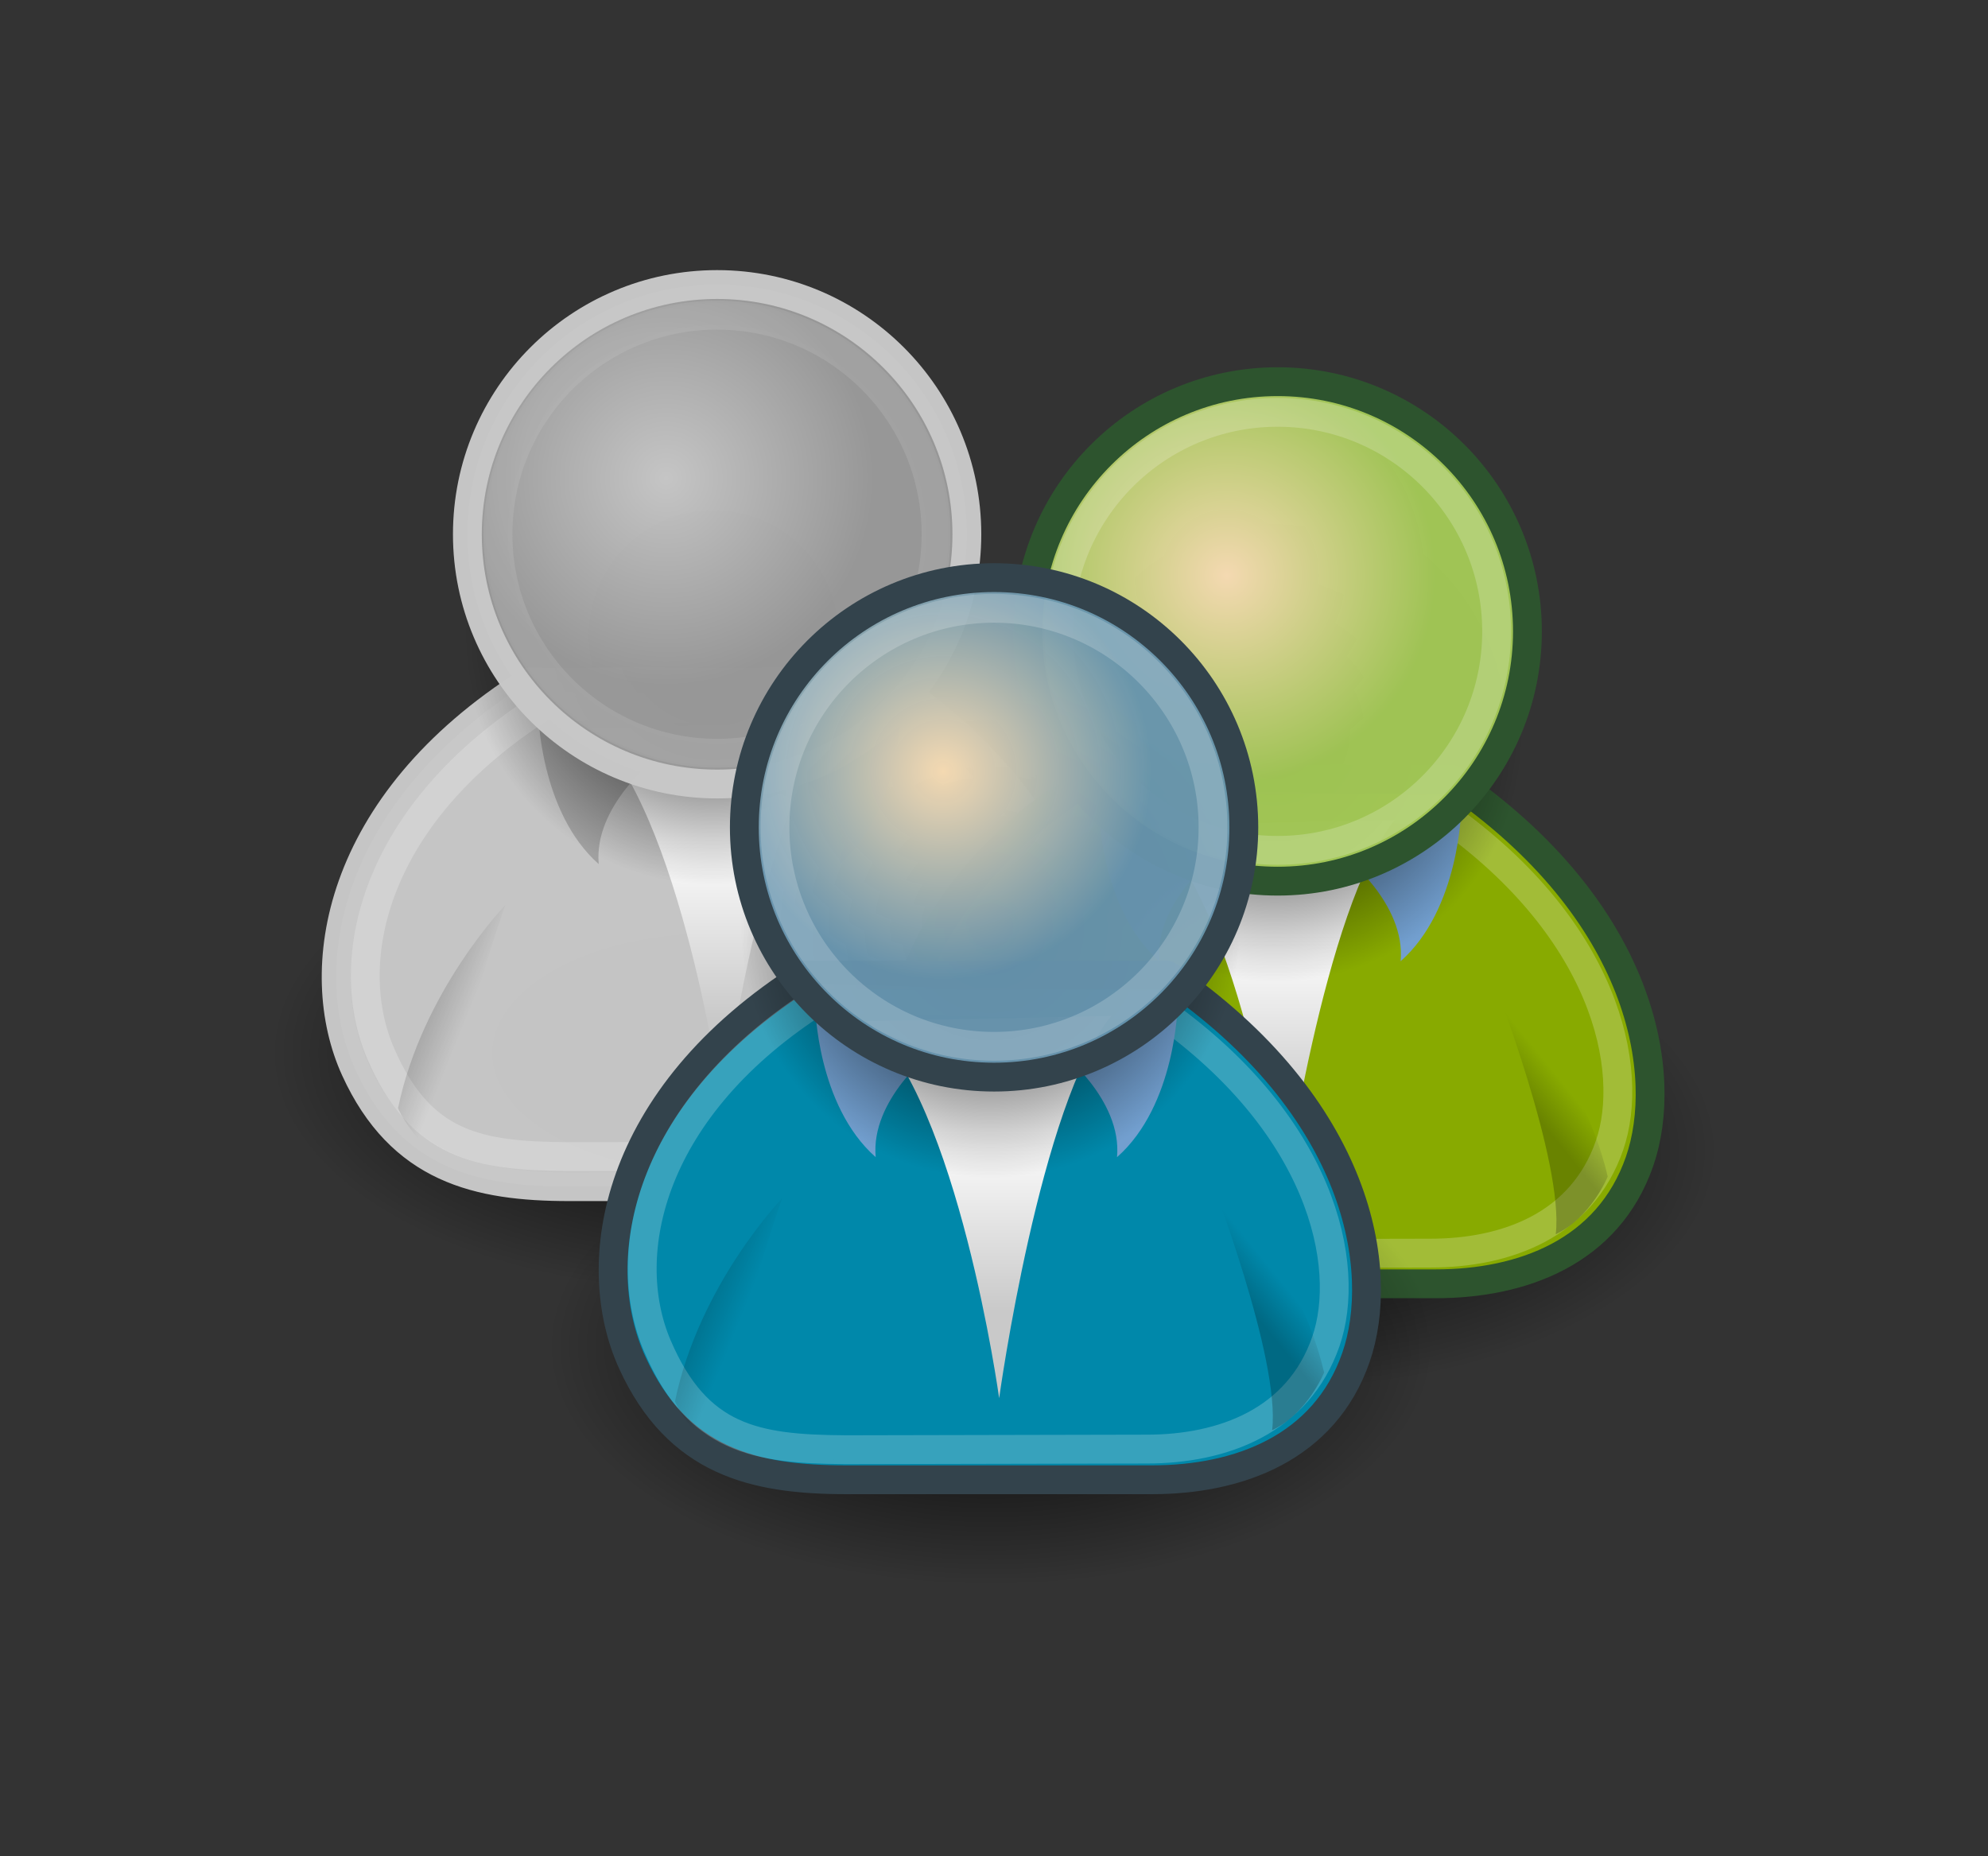 <?xml version="1.0" encoding="UTF-8" standalone="no"?>
<svg xmlns:dc="http://purl.org/dc/elements/1.1/" xmlns:cc="http://creativecommons.org/ns#" xmlns:rdf="http://www.w3.org/1999/02/22-rdf-syntax-ns#" xmlns:svg="http://www.w3.org/2000/svg" xmlns="http://www.w3.org/2000/svg" xmlns:xlink="http://www.w3.org/1999/xlink" id="svg8" version="1.1" viewBox="0 0 97.332 90.882" height="343.493" width="367.87">
  <rect x="0" y="0" width="97.332" height="90.882" fill="#333333" stroke="none"/>
  <defs id="defs2">
    <linearGradient id="linearGradient6097">
      <stop style="stop-color:#c8c8c8;stop-opacity:0.98" offset="0" id="stop6093" />
      <stop style="stop-color:#999999;stop-opacity:0.98" offset="1" id="stop6095" />
    </linearGradient>
    <linearGradient id="linearGradient4968">
      <stop id="stop4964" offset="0" style="stop-color:#f4d9b1;stop-opacity:1;" />
      <stop id="stop4966" offset="1" style="stop-color:#6794ae;stop-opacity:0.961" />
    </linearGradient>
    <linearGradient id="linearGradient4962">
      <stop id="stop4958" offset="0" style="stop-color:#f4d9b1;stop-opacity:1;" />
      <stop id="stop4960" offset="1" style="stop-color:#a3c856;stop-opacity:0.969" />
    </linearGradient>
    <linearGradient id="linearGradient4956">
      <stop id="stop4952" offset="0" style="stop-color:#f4d9b1;stop-opacity:1;" />
      <stop id="stop4954" offset="1" style="stop-color:#d77638;stop-opacity:0.961" />
    </linearGradient>
    <marker style="overflow:visible" id="Arrow1Lend" refX="0" refY="0" orient="auto">
      <path transform="matrix(-0.8,0,0,-0.8,-10,0)" style="fill:#7ebfe5;fill-opacity:1;fill-rule:evenodd;stroke:#7ebfe5;stroke-width:1pt;stroke-opacity:1" d="M 0,0 5,-5 -12.5,0 5,5 Z" id="path866" />
    </marker>
    <marker style="overflow:visible" id="Arrow1Lend-9" refX="0" refY="0" orient="auto">
      <path transform="matrix(-0.8,0,0,-0.8,-10,0)" style="fill:#f46f22;fill-opacity:1;fill-rule:evenodd;stroke:#f46f22;stroke-width:1pt;stroke-opacity:1" d="M 0,0 5,-5 -12.5,0 5,5 Z" id="path866-5" />
    </marker>
    <marker style="overflow:visible" id="Arrow1Lend-4" refX="0" refY="0" orient="auto">
      <path transform="matrix(-0.8,0,0,-0.8,-10,0)" style="fill:#a3c856;fill-opacity:0.996;fill-rule:evenodd;stroke:#a3c856;stroke-width:1pt;stroke-opacity:0.996" d="M 0,0 5,-5 -12.5,0 5,5 Z" id="path866-3" />
    </marker>
    <linearGradient id="linearGradient4356">
      <stop style="stop-color:#000000;stop-opacity:1;" offset="0" id="stop4358" />
      <stop style="stop-color:#000000;stop-opacity:0;" offset="1" id="stop4360" />
    </linearGradient>
    <linearGradient id="linearGradient4344">
      <stop style="stop-color:#727e0a;stop-opacity:1;" offset="0" id="stop4346" />
      <stop style="stop-color:#5b6508;stop-opacity:1;" offset="1" id="stop4348" />
    </linearGradient>
    <linearGradient id="linearGradient4338">
      <stop id="stop4340" offset="0" style="stop-color:#e9b15e;stop-opacity:1;" />
      <stop id="stop4342" offset="1" style="stop-color:#966416;stop-opacity:1;" />
    </linearGradient>
    <linearGradient id="linearGradient4163">
      <stop style="stop-color:#3b74bc;stop-opacity:1;" offset="0" id="stop4165" />
      <stop style="stop-color:#2d5990;stop-opacity:1;" offset="1" id="stop4167" />
    </linearGradient>
    <linearGradient id="linearGradient3824">
      <stop style="stop-color:#ffffff;stop-opacity:1;" offset="0" id="stop3826" />
      <stop style="stop-color:#c9c9c9;stop-opacity:1;" offset="1" id="stop3828" />
    </linearGradient>
    <linearGradient id="linearGradient3800">
      <stop style="stop-color:#f4d9b1;stop-opacity:1;" offset="0" id="stop3802" />
      <stop style="stop-color:#df9725;stop-opacity:1;" offset="1" id="stop3804" />
    </linearGradient>
    <radialGradient xlink:href="#linearGradient3800" id="radialGradient3806" cx="29.345" cy="17.064" fx="29.345" fy="17.064" r="9.162" gradientUnits="userSpaceOnUse" />
    <radialGradient xlink:href="#linearGradient4356" id="radialGradient3822" cx="31.113" cy="19.009" fx="31.113" fy="19.009" r="8.662" gradientUnits="userSpaceOnUse" />
    <radialGradient xlink:href="#linearGradient4163" id="radialGradient4169" cx="28.09" cy="27.203" fx="28.09" fy="27.203" r="13.565" gradientTransform="matrix(1.298,0,0,0.885,-8.359,4.94)" gradientUnits="userSpaceOnUse" />
    <radialGradient xlink:href="#linearGradient3800" id="radialGradient4171" gradientUnits="userSpaceOnUse" cx="29.345" cy="17.064" fx="29.345" fy="17.064" r="9.162" gradientTransform="matrix(0.788,0,0,0.788,6.221,3.618)" />
    <linearGradient xlink:href="#linearGradient3824" id="linearGradient4175" gradientUnits="userSpaceOnUse" x1="30.936" y1="29.553" x2="30.936" y2="35.803" gradientTransform="translate(0.707)" />
    <radialGradient xlink:href="#linearGradient4356" id="radialGradient4179" gradientUnits="userSpaceOnUse" cx="31.113" cy="19.009" fx="31.113" fy="19.009" r="8.662" />
    <linearGradient xlink:href="#linearGradient3824" id="linearGradient4326" gradientUnits="userSpaceOnUse" gradientTransform="translate(-12.418,-7)" x1="30.936" y1="29.553" x2="30.936" y2="35.803" />
    <radialGradient xlink:href="#linearGradient4338" id="radialGradient4328" gradientUnits="userSpaceOnUse" gradientTransform="matrix(0.788,0,0,0.788,6.221,3.618)" cx="29.345" cy="17.064" fx="29.345" fy="17.064" r="9.162" />
    <radialGradient xlink:href="#linearGradient4356" id="radialGradient4330" gradientUnits="userSpaceOnUse" cx="31.113" cy="19.009" fx="31.113" fy="19.009" r="8.662" />
    <linearGradient xlink:href="#linearGradient3824" id="linearGradient4332" gradientUnits="userSpaceOnUse" x1="30.936" y1="29.553" x2="30.936" y2="35.803" gradientTransform="translate(-13.125,-7)" />
    <radialGradient xlink:href="#linearGradient4356" id="radialGradient4336" gradientUnits="userSpaceOnUse" cx="31.113" cy="19.009" fx="31.113" fy="19.009" r="8.662" />
    <radialGradient xlink:href="#linearGradient4344" id="radialGradient4350" cx="16.215" cy="19.836" fx="16.215" fy="19.836" r="13.565" gradientTransform="matrix(1,0,0,0.682,0,8.234)" gradientUnits="userSpaceOnUse" />
    <linearGradient xlink:href="#linearGradient4356" id="linearGradient4372" gradientUnits="userSpaceOnUse" gradientTransform="rotate(10.462,50.12,-43.535)" x1="20.662" y1="35.818" x2="22.627" y2="36.218" />
    <linearGradient xlink:href="#linearGradient4356" id="linearGradient4374" gradientUnits="userSpaceOnUse" gradientTransform="matrix(-0.978,0.21,0.21,0.978,41.806,-11.119)" x1="22.687" y1="36.39" x2="21.408" y2="35.74" />
    <radialGradient xlink:href="#linearGradient4344" id="radialGradient1381" gradientUnits="userSpaceOnUse" gradientTransform="matrix(1,0,0,0.682,0,8.234)" cx="16.215" cy="19.836" fx="16.215" fy="19.836" r="13.565" />
    <radialGradient xlink:href="#linearGradient4356" id="radialGradient2243-1" gradientUnits="userSpaceOnUse" cx="31.113" cy="19.009" fx="31.113" fy="19.009" r="8.662" />
    <linearGradient xlink:href="#linearGradient3824" id="linearGradient3830-2" x1="30.936" y1="29.553" x2="30.936" y2="35.803" gradientUnits="userSpaceOnUse" />
    <radialGradient xlink:href="#linearGradient4356" id="radialGradient2249-6" gradientUnits="userSpaceOnUse" cx="31.113" cy="19.009" fx="31.113" fy="19.009" r="8.662" />
    <radialGradient xlink:href="#linearGradient4956" id="radialGradient2251-0" gradientUnits="userSpaceOnUse" gradientTransform="matrix(0.788,0,0,0.788,6.221,3.618)" cx="29.345" cy="17.064" fx="29.345" fy="17.064" r="9.162" />
    <linearGradient xlink:href="#linearGradient4356" id="linearGradient4362-0" x1="20.662" y1="35.818" x2="22.627" y2="36.218" gradientUnits="userSpaceOnUse" gradientTransform="rotate(10.462,17.596,32.707)" />
    <linearGradient xlink:href="#linearGradient4356" id="linearGradient4366-2" gradientUnits="userSpaceOnUse" x1="22.687" y1="36.39" x2="21.408" y2="35.74" gradientTransform="matrix(-0.978,0.21,0.21,0.978,55.11,-3.945)" />
    <radialGradient xlink:href="#linearGradient4356" id="radialGradient2243-52" gradientUnits="userSpaceOnUse" cx="31.113" cy="19.009" fx="31.113" fy="19.009" r="8.662" />
    <linearGradient xlink:href="#linearGradient3824" id="linearGradient3830-6" x1="30.936" y1="29.553" x2="30.936" y2="35.803" gradientUnits="userSpaceOnUse" />
    <radialGradient xlink:href="#linearGradient4356" id="radialGradient2249-2" gradientUnits="userSpaceOnUse" cx="31.113" cy="19.009" fx="31.113" fy="19.009" r="8.662" />
    <radialGradient xlink:href="#linearGradient4962" id="radialGradient2251-5" gradientUnits="userSpaceOnUse" gradientTransform="matrix(0.788,0,0,0.788,6.221,3.618)" cx="29.345" cy="17.064" fx="29.345" fy="17.064" r="9.162" />
    <linearGradient xlink:href="#linearGradient4356" id="linearGradient4362-7" x1="20.662" y1="35.818" x2="22.627" y2="36.218" gradientUnits="userSpaceOnUse" gradientTransform="rotate(10.462,17.596,32.707)" />
    <linearGradient xlink:href="#linearGradient4356" id="linearGradient4366-4" gradientUnits="userSpaceOnUse" x1="22.687" y1="36.39" x2="21.408" y2="35.74" gradientTransform="matrix(-0.978,0.21,0.21,0.978,55.11,-3.945)" />
    <radialGradient xlink:href="#linearGradient4356" id="radialGradient2243-8" gradientUnits="userSpaceOnUse" cx="31.113" cy="19.009" fx="31.113" fy="19.009" r="8.662" />
    <linearGradient xlink:href="#linearGradient3824" id="linearGradient3830-5" x1="30.936" y1="29.553" x2="30.936" y2="35.803" gradientUnits="userSpaceOnUse" />
    <radialGradient xlink:href="#linearGradient4356" id="radialGradient2249-9" gradientUnits="userSpaceOnUse" cx="31.113" cy="19.009" fx="31.113" fy="19.009" r="8.662" />
    <radialGradient xlink:href="#linearGradient4968" id="radialGradient2251-03" gradientUnits="userSpaceOnUse" gradientTransform="matrix(0.788,0,0,0.788,6.221,3.618)" cx="29.345" cy="17.064" fx="29.345" fy="17.064" r="9.162" />
    <linearGradient xlink:href="#linearGradient4356" id="linearGradient4362-4" x1="20.662" y1="35.818" x2="22.627" y2="36.218" gradientUnits="userSpaceOnUse" gradientTransform="rotate(10.462,17.596,32.707)" />
    <linearGradient xlink:href="#linearGradient4356" id="linearGradient4366-07" gradientUnits="userSpaceOnUse" x1="22.687" y1="36.39" x2="21.408" y2="35.74" gradientTransform="matrix(-0.978,0.21,0.21,0.978,55.11,-3.945)" />
    <radialGradient r="9.162" fy="17.064" fx="29.345" cy="17.064" cx="29.345" gradientTransform="matrix(0.788,0,0,0.788,6.221,3.618)" gradientUnits="userSpaceOnUse" id="radialGradient5054" xlink:href="#linearGradient6097" />
    <radialGradient gradientUnits="userSpaceOnUse" r="9.232" fy="19.009" fx="31.113" cy="19.009" cx="31.113" id="radialGradient1010" xlink:href="#linearGradient3824" />
  </defs>
  <g transform="translate(-54.253,-48.421)" style="display:inline" id="layer3">
    <g transform="matrix(1.143,0,0,1.143,61.768,59.258)" id="g4608-2">
      <g id="layer1-3-6" style="display:inline" />
      <g id="layer2-3-0" style="display:inline">
        <g id="g2230-1" transform="matrix(1.235,0,0,1.235,-14.282,-10.072)">
          <circle r="8.662" cy="19.009" cx="31.113" id="path4306-4" style="color:#000000;display:inline;overflow:visible;visibility:visible;opacity:1;fill:url(#radialGradient2243-1);fill-opacity:1;fill-rule:evenodd;stroke:none;stroke-width:1px;stroke-linecap:round;stroke-linejoin:round;stroke-miterlimit:4;stroke-dasharray:none;stroke-dashoffset:0;stroke-opacity:1;marker:none;marker-start:none;marker-mid:none;marker-end:none" transform="matrix(1.776,0,0,0.959,-24.253,18.772)" />
          <path id="path4308-7" d="m 25.986,41.636 h 10.607 c 3.005,0 5.98,-1.102 7.071,-4.243 1.036,-2.982 0.177,-8.662 -6.541,-13.258 H 24.572 c -6.718,4.243 -7.557,10.045 -6.01,13.435 1.576,3.454 4.243,4.066 7.425,4.066 z" style="color:#000000;display:inline;overflow:visible;visibility:visible;opacity:1;fill:#c8c8c8;fill-opacity:0.98;fill-rule:evenodd;stroke:#c8c8c8;stroke-width:1px;stroke-linecap:round;stroke-linejoin:round;stroke-miterlimit:4;stroke-dasharray:none;stroke-dashoffset:0;stroke-opacity:0.98;marker:none;marker-start:none;marker-mid:none;marker-end:none" />
          <path id="path4310-7" d="m 26.693,25.726 c 3.182,2.828 4.596,13.081 4.596,13.081 0,0 1.414,-10.253 3.889,-13.258 z" style="color:#000000;display:inline;overflow:visible;visibility:visible;opacity:1;fill:url(#linearGradient3830-2);fill-opacity:1;fill-rule:evenodd;stroke:none;stroke-width:1px;stroke-linecap:round;stroke-linejoin:round;stroke-miterlimit:4;stroke-dasharray:none;stroke-dashoffset:0;stroke-opacity:1;marker:none;marker-start:none;marker-mid:none;marker-end:none" />
          <path style="color:#000000;display:inline;overflow:visible;visibility:visible;opacity:1;fill:#a0a0a0;fill-opacity:1;fill-rule:evenodd;stroke:none;stroke-width:1px;stroke-linecap:round;stroke-linejoin:round;stroke-miterlimit:4;stroke-dasharray:none;stroke-dashoffset:0;stroke-opacity:1;marker:none;marker-start:none;marker-mid:none;marker-end:none" d="m 28.973,26.787 c 0,0 -2.151,1.66 -1.966,3.661 -2.041,-1.801 -2.1,-5.252 -2.1,-5.252 z" id="path4312-6" />
          <path style="color:#000000;display:inline;overflow:visible;visibility:visible;opacity:0.215;fill:none;fill-opacity:1;fill-rule:evenodd;stroke:#ffffff;stroke-width:1px;stroke-linecap:round;stroke-linejoin:round;stroke-miterlimit:4;stroke-dasharray:none;stroke-dashoffset:0;stroke-opacity:1;marker:none;marker-start:none;marker-mid:none;marker-end:none" d="m 25.915,40.594 10.493,-0.022 c 2.64,0 5.253,-0.968 6.211,-3.727 0.91,-2.62 -0.095,-7.609 -5.995,-11.646 L 25.099,24.956 c -5.901,3.727 -7.043,8.823 -5.662,12.044 1.381,3.221 3.395,3.571 6.477,3.593 z" id="path4314-7" />
          <path id="path4316-3" d="m 33.411,26.787 c 0,0 2.151,1.66 1.966,3.661 2.041,-1.801 2.1,-5.252 2.1,-5.252 z" style="color:#000000;display:inline;overflow:visible;visibility:visible;opacity:1;fill:#729fcf;fill-opacity:1;fill-rule:evenodd;stroke:none;stroke-width:1px;stroke-linecap:round;stroke-linejoin:round;stroke-miterlimit:4;stroke-dasharray:none;stroke-dashoffset:0;stroke-opacity:1;marker:none;marker-start:none;marker-mid:none;marker-end:none" />
          <circle r="8.662" cy="19.009" cx="31.113" transform="translate(-0.125,3.5)" style="color:#000000;display:inline;overflow:visible;visibility:visible;opacity:1;fill:url(#radialGradient2249-6);fill-opacity:1;fill-rule:evenodd;stroke:none;stroke-width:1px;stroke-linecap:round;stroke-linejoin:round;stroke-miterlimit:4;stroke-dasharray:none;stroke-dashoffset:0;stroke-opacity:1;marker:none;marker-start:none;marker-mid:none;marker-end:none" id="path4318-0" />
          <circle r="8.662" cy="19.009" cx="31.113" id="path4320-3" style="color:#000000;display:inline;overflow:visible;visibility:visible;opacity:1;fill:url(#radialGradient5054);fill-opacity:1;fill-rule:evenodd;stroke:#c8c8c8;stroke-width:1px;stroke-linecap:round;stroke-linejoin:round;stroke-miterlimit:4;stroke-dasharray:none;stroke-dashoffset:0;stroke-opacity:0.98;marker:none;marker-start:none;marker-mid:none;marker-end:none" />
          <circle r="8.662" cy="19.009" cx="31.113" transform="matrix(0.877,0,0,0.877,3.824,2.336)" style="color:#000000;display:inline;overflow:visible;visibility:visible;opacity:0.196;fill:none;fill-opacity:1;fill-rule:evenodd;stroke:url(#radialGradient1010);stroke-width:1.14px;stroke-linecap:round;stroke-linejoin:round;stroke-miterlimit:4;stroke-dasharray:none;stroke-dashoffset:0;stroke-opacity:1;marker:none;marker-start:none;marker-mid:none;marker-end:none" id="path4322-3" />
          <path id="path4354-8" d="m 21.852,40.775 c -1.248,-0.545 -1.806,-1.858 -1.806,-1.858 0.841,-4.069 3.72,-7.046 3.72,-7.046 0,0 -2.279,6.412 -1.914,8.904 z" style="color:#000000;display:inline;overflow:visible;visibility:visible;opacity:0.228;fill:url(#linearGradient4362-0);fill-opacity:1;fill-rule:evenodd;stroke:none;stroke-width:1px;stroke-linecap:round;stroke-linejoin:round;stroke-miterlimit:4;stroke-dasharray:none;stroke-dashoffset:0;stroke-opacity:1;marker:none;marker-start:none;marker-mid:none;marker-end:none" />
          <path style="color:#000000;display:inline;overflow:visible;visibility:visible;opacity:0.228;fill:url(#linearGradient4366-2);fill-opacity:1;fill-rule:evenodd;stroke:none;stroke-width:1px;stroke-linecap:round;stroke-linejoin:round;stroke-miterlimit:4;stroke-dasharray:none;stroke-dashoffset:0;stroke-opacity:1;marker:none;marker-start:none;marker-mid:none;marker-end:none" d="m 40.757,39.917 c 1.231,-0.581 1.804,-2.002 1.804,-2.002 -0.959,-4.043 -3.976,-6.843 -3.976,-6.843 0,0 2.465,6.343 2.172,8.845 z" id="path4364-8" />
        </g>
      </g>
    </g>
    <g transform="matrix(1.143,0,0,1.143,89.213,64.014)" id="g4608-6">
      <g id="layer1-3-63" style="display:inline" />
      <g id="layer2-3-7" style="display:inline">
        <g id="g2230-3" transform="matrix(1.235,0,0,1.235,-14.282,-10.072)">
          <circle r="8.662" cy="19.009" cx="31.113" id="path4306-0" style="color:#000000;display:inline;overflow:visible;visibility:visible;opacity:1;fill:url(#radialGradient2243-52);fill-opacity:1;fill-rule:evenodd;stroke:none;stroke-width:1px;stroke-linecap:round;stroke-linejoin:round;stroke-miterlimit:4;stroke-dasharray:none;stroke-dashoffset:0;stroke-opacity:1;marker:none;marker-start:none;marker-mid:none;marker-end:none" transform="matrix(1.776,0,0,0.959,-24.253,18.772)" />
          <path id="path4308-3" d="m 25.986,41.636 h 10.607 c 3.005,0 5.98,-1.102 7.071,-4.243 1.036,-2.982 0.177,-8.662 -6.541,-13.258 H 24.572 c -6.718,4.243 -7.557,10.045 -6.01,13.435 1.576,3.454 4.243,4.066 7.425,4.066 z" style="color:#000000;display:inline;overflow:visible;visibility:visible;opacity:1;fill:#88aa00;fill-opacity:1;fill-rule:evenodd;stroke:#2d542e;stroke-width:1px;stroke-linecap:round;stroke-linejoin:round;stroke-miterlimit:4;stroke-dasharray:none;stroke-dashoffset:0;stroke-opacity:1;marker:none;marker-start:none;marker-mid:none;marker-end:none" />
          <path id="path4310-3" d="m 26.693,25.726 c 3.182,2.828 4.596,13.081 4.596,13.081 0,0 1.414,-10.253 3.889,-13.258 z" style="color:#000000;display:inline;overflow:visible;visibility:visible;opacity:1;fill:url(#linearGradient3830-6);fill-opacity:1;fill-rule:evenodd;stroke:none;stroke-width:1px;stroke-linecap:round;stroke-linejoin:round;stroke-miterlimit:4;stroke-dasharray:none;stroke-dashoffset:0;stroke-opacity:1;marker:none;marker-start:none;marker-mid:none;marker-end:none" />
          <path style="color:#000000;display:inline;overflow:visible;visibility:visible;opacity:1;fill:#729fcf;fill-opacity:1;fill-rule:evenodd;stroke:none;stroke-width:1px;stroke-linecap:round;stroke-linejoin:round;stroke-miterlimit:4;stroke-dasharray:none;stroke-dashoffset:0;stroke-opacity:1;marker:none;marker-start:none;marker-mid:none;marker-end:none" d="m 28.973,26.787 c 0,0 -2.151,1.66 -1.966,3.661 -2.041,-1.801 -2.1,-5.252 -2.1,-5.252 z" id="path4312-69" />
          <path style="color:#000000;display:inline;overflow:visible;visibility:visible;opacity:0.215;fill:none;fill-opacity:1;fill-rule:evenodd;stroke:#ffffff;stroke-width:1px;stroke-linecap:round;stroke-linejoin:round;stroke-miterlimit:4;stroke-dasharray:none;stroke-dashoffset:0;stroke-opacity:1;marker:none;marker-start:none;marker-mid:none;marker-end:none" d="m 25.915,40.594 10.493,-0.022 c 2.64,0 5.253,-0.968 6.211,-3.727 0.91,-2.62 -0.095,-7.609 -5.995,-11.646 L 25.099,24.956 c -5.901,3.727 -7.043,8.823 -5.662,12.044 1.381,3.221 3.395,3.571 6.477,3.593 z" id="path4314-2" />
          <path id="path4316-2" d="m 33.411,26.787 c 0,0 2.151,1.66 1.966,3.661 2.041,-1.801 2.1,-5.252 2.1,-5.252 z" style="color:#000000;display:inline;overflow:visible;visibility:visible;opacity:1;fill:#729fcf;fill-opacity:1;fill-rule:evenodd;stroke:none;stroke-width:1px;stroke-linecap:round;stroke-linejoin:round;stroke-miterlimit:4;stroke-dasharray:none;stroke-dashoffset:0;stroke-opacity:1;marker:none;marker-start:none;marker-mid:none;marker-end:none" />
          <circle r="8.662" cy="19.009" cx="31.113" transform="translate(-0.125,3.5)" style="color:#000000;display:inline;overflow:visible;visibility:visible;opacity:1;fill:url(#radialGradient2249-2);fill-opacity:1;fill-rule:evenodd;stroke:none;stroke-width:1px;stroke-linecap:round;stroke-linejoin:round;stroke-miterlimit:4;stroke-dasharray:none;stroke-dashoffset:0;stroke-opacity:1;marker:none;marker-start:none;marker-mid:none;marker-end:none" id="path4318-8" />
          <circle r="8.662" cy="19.009" cx="31.113" id="path4320-7" style="color:#000000;display:inline;overflow:visible;visibility:visible;opacity:1;fill:url(#radialGradient2251-5);fill-opacity:1;fill-rule:evenodd;stroke:#2d542e;stroke-width:1px;stroke-linecap:round;stroke-linejoin:round;stroke-miterlimit:4;stroke-dasharray:none;stroke-dashoffset:0;stroke-opacity:1;marker:none;marker-start:none;marker-mid:none;marker-end:none" />
          <circle r="8.662" cy="19.009" cx="31.113" transform="matrix(0.877,0,0,0.877,3.824,2.336)" style="color:#000000;display:inline;overflow:visible;visibility:visible;opacity:0.196;fill:none;fill-opacity:1;fill-rule:evenodd;stroke:#ffffff;stroke-width:1.14px;stroke-linecap:round;stroke-linejoin:round;stroke-miterlimit:4;stroke-dasharray:none;stroke-dashoffset:0;stroke-opacity:1;marker:none;marker-start:none;marker-mid:none;marker-end:none" id="path4322-8" />
          <path id="path4354-3" d="m 21.852,40.775 c -1.248,-0.545 -1.806,-1.858 -1.806,-1.858 0.841,-4.069 3.72,-7.046 3.72,-7.046 0,0 -2.279,6.412 -1.914,8.904 z" style="color:#000000;display:inline;overflow:visible;visibility:visible;opacity:0.228;fill:url(#linearGradient4362-7);fill-opacity:1;fill-rule:evenodd;stroke:none;stroke-width:1px;stroke-linecap:round;stroke-linejoin:round;stroke-miterlimit:4;stroke-dasharray:none;stroke-dashoffset:0;stroke-opacity:1;marker:none;marker-start:none;marker-mid:none;marker-end:none" />
          <path style="color:#000000;display:inline;overflow:visible;visibility:visible;opacity:0.228;fill:url(#linearGradient4366-4);fill-opacity:1;fill-rule:evenodd;stroke:none;stroke-width:1px;stroke-linecap:round;stroke-linejoin:round;stroke-miterlimit:4;stroke-dasharray:none;stroke-dashoffset:0;stroke-opacity:1;marker:none;marker-start:none;marker-mid:none;marker-end:none" d="m 40.757,39.917 c 1.231,-0.581 1.804,-2.002 1.804,-2.002 -0.959,-4.043 -3.976,-6.843 -3.976,-6.843 0,0 2.465,6.343 2.172,8.845 z" id="path4364-04" />
        </g>
      </g>
    </g>
    <g transform="matrix(1.143,0,0,1.143,75.328,73.608)" id="g4608-64">
      <g id="layer1-3-1" style="display:inline" />
      <g id="layer2-3-71" style="display:inline">
        <g id="g2230-17" transform="matrix(1.235,0,0,1.235,-14.282,-10.072)">
          <circle r="8.662" cy="19.009" cx="31.113" id="path4306-8" style="color:#000000;display:inline;overflow:visible;visibility:visible;opacity:1;fill:url(#radialGradient2243-8);fill-opacity:1;fill-rule:evenodd;stroke:none;stroke-width:1px;stroke-linecap:round;stroke-linejoin:round;stroke-miterlimit:4;stroke-dasharray:none;stroke-dashoffset:0;stroke-opacity:1;marker:none;marker-start:none;marker-mid:none;marker-end:none" transform="matrix(1.776,0,0,0.959,-24.253,18.772)" />
          <path id="path4308-73" d="m 25.986,41.636 h 10.607 c 3.005,0 5.98,-1.102 7.071,-4.243 1.036,-2.982 0.177,-8.662 -6.541,-13.258 H 24.572 c -6.718,4.243 -7.557,10.045 -6.01,13.435 1.576,3.454 4.243,4.066 7.425,4.066 z" style="color:#000000;display:inline;overflow:visible;visibility:visible;opacity:1;fill:#0088aa;fill-opacity:1;fill-rule:evenodd;stroke:#33434c;stroke-width:1px;stroke-linecap:round;stroke-linejoin:round;stroke-miterlimit:4;stroke-dasharray:none;stroke-dashoffset:0;stroke-opacity:1;marker:none;marker-start:none;marker-mid:none;marker-end:none" />
          <path id="path4310-6" d="m 26.693,25.726 c 3.182,2.828 4.596,13.081 4.596,13.081 0,0 1.414,-10.253 3.889,-13.258 z" style="color:#000000;display:inline;overflow:visible;visibility:visible;opacity:1;fill:url(#linearGradient3830-5);fill-opacity:1;fill-rule:evenodd;stroke:none;stroke-width:1px;stroke-linecap:round;stroke-linejoin:round;stroke-miterlimit:4;stroke-dasharray:none;stroke-dashoffset:0;stroke-opacity:1;marker:none;marker-start:none;marker-mid:none;marker-end:none" />
          <path style="color:#000000;display:inline;overflow:visible;visibility:visible;opacity:1;fill:#729fcf;fill-opacity:1;fill-rule:evenodd;stroke:none;stroke-width:1px;stroke-linecap:round;stroke-linejoin:round;stroke-miterlimit:4;stroke-dasharray:none;stroke-dashoffset:0;stroke-opacity:1;marker:none;marker-start:none;marker-mid:none;marker-end:none" d="m 28.973,26.787 c 0,0 -2.151,1.66 -1.966,3.661 -2.041,-1.801 -2.1,-5.252 -2.1,-5.252 z" id="path4312-1" />
          <path style="color:#000000;display:inline;overflow:visible;visibility:visible;opacity:0.215;fill:none;fill-opacity:1;fill-rule:evenodd;stroke:#ffffff;stroke-width:1px;stroke-linecap:round;stroke-linejoin:round;stroke-miterlimit:4;stroke-dasharray:none;stroke-dashoffset:0;stroke-opacity:1;marker:none;marker-start:none;marker-mid:none;marker-end:none" d="m 25.915,40.594 10.493,-0.022 c 2.64,0 5.253,-0.968 6.211,-3.727 0.91,-2.62 -0.095,-7.609 -5.995,-11.646 L 25.099,24.956 c -5.901,3.727 -7.043,8.823 -5.662,12.044 1.381,3.221 3.395,3.571 6.477,3.593 z" id="path4314-4" />
          <path id="path4316-9" d="m 33.411,26.787 c 0,0 2.151,1.66 1.966,3.661 2.041,-1.801 2.1,-5.252 2.1,-5.252 z" style="color:#000000;display:inline;overflow:visible;visibility:visible;opacity:1;fill:#729fcf;fill-opacity:1;fill-rule:evenodd;stroke:none;stroke-width:1px;stroke-linecap:round;stroke-linejoin:round;stroke-miterlimit:4;stroke-dasharray:none;stroke-dashoffset:0;stroke-opacity:1;marker:none;marker-start:none;marker-mid:none;marker-end:none" />
          <circle r="8.662" cy="19.009" cx="31.113" transform="translate(-0.125,3.5)" style="color:#000000;display:inline;overflow:visible;visibility:visible;opacity:1;fill:url(#radialGradient2249-9);fill-opacity:1;fill-rule:evenodd;stroke:none;stroke-width:1px;stroke-linecap:round;stroke-linejoin:round;stroke-miterlimit:4;stroke-dasharray:none;stroke-dashoffset:0;stroke-opacity:1;marker:none;marker-start:none;marker-mid:none;marker-end:none" id="path4318-50" />
          <circle r="8.662" cy="19.009" cx="31.113" id="path4320-6" style="color:#000000;display:inline;overflow:visible;visibility:visible;opacity:1;fill:url(#radialGradient2251-03);fill-opacity:1;fill-rule:evenodd;stroke:#33434c;stroke-width:1px;stroke-linecap:round;stroke-linejoin:round;stroke-miterlimit:4;stroke-dasharray:none;stroke-dashoffset:0;stroke-opacity:1;marker:none;marker-start:none;marker-mid:none;marker-end:none" />
          <circle r="8.662" cy="19.009" cx="31.113" transform="matrix(0.877,0,0,0.877,3.824,2.336)" style="color:#000000;display:inline;overflow:visible;visibility:visible;opacity:0.196;fill:none;fill-opacity:1;fill-rule:evenodd;stroke:#ffffff;stroke-width:1.14px;stroke-linecap:round;stroke-linejoin:round;stroke-miterlimit:4;stroke-dasharray:none;stroke-dashoffset:0;stroke-opacity:1;marker:none;marker-start:none;marker-mid:none;marker-end:none" id="path4322-0" />
          <path id="path4354-9" d="m 21.852,40.775 c -1.248,-0.545 -1.806,-1.858 -1.806,-1.858 0.841,-4.069 3.72,-7.046 3.72,-7.046 0,0 -2.279,6.412 -1.914,8.904 z" style="color:#000000;display:inline;overflow:visible;visibility:visible;opacity:0.228;fill:url(#linearGradient4362-4);fill-opacity:1;fill-rule:evenodd;stroke:none;stroke-width:1px;stroke-linecap:round;stroke-linejoin:round;stroke-miterlimit:4;stroke-dasharray:none;stroke-dashoffset:0;stroke-opacity:1;marker:none;marker-start:none;marker-mid:none;marker-end:none" />
          <path style="color:#000000;display:inline;overflow:visible;visibility:visible;opacity:0.228;fill:url(#linearGradient4366-07);fill-opacity:1;fill-rule:evenodd;stroke:none;stroke-width:1px;stroke-linecap:round;stroke-linejoin:round;stroke-miterlimit:4;stroke-dasharray:none;stroke-dashoffset:0;stroke-opacity:1;marker:none;marker-start:none;marker-mid:none;marker-end:none" d="m 40.757,39.917 c 1.231,-0.581 1.804,-2.002 1.804,-2.002 -0.959,-4.043 -3.976,-6.843 -3.976,-6.843 0,0 2.465,6.343 2.172,8.845 z" id="path4364-6" />
        </g>
      </g>
    </g>
  </g>
</svg>
